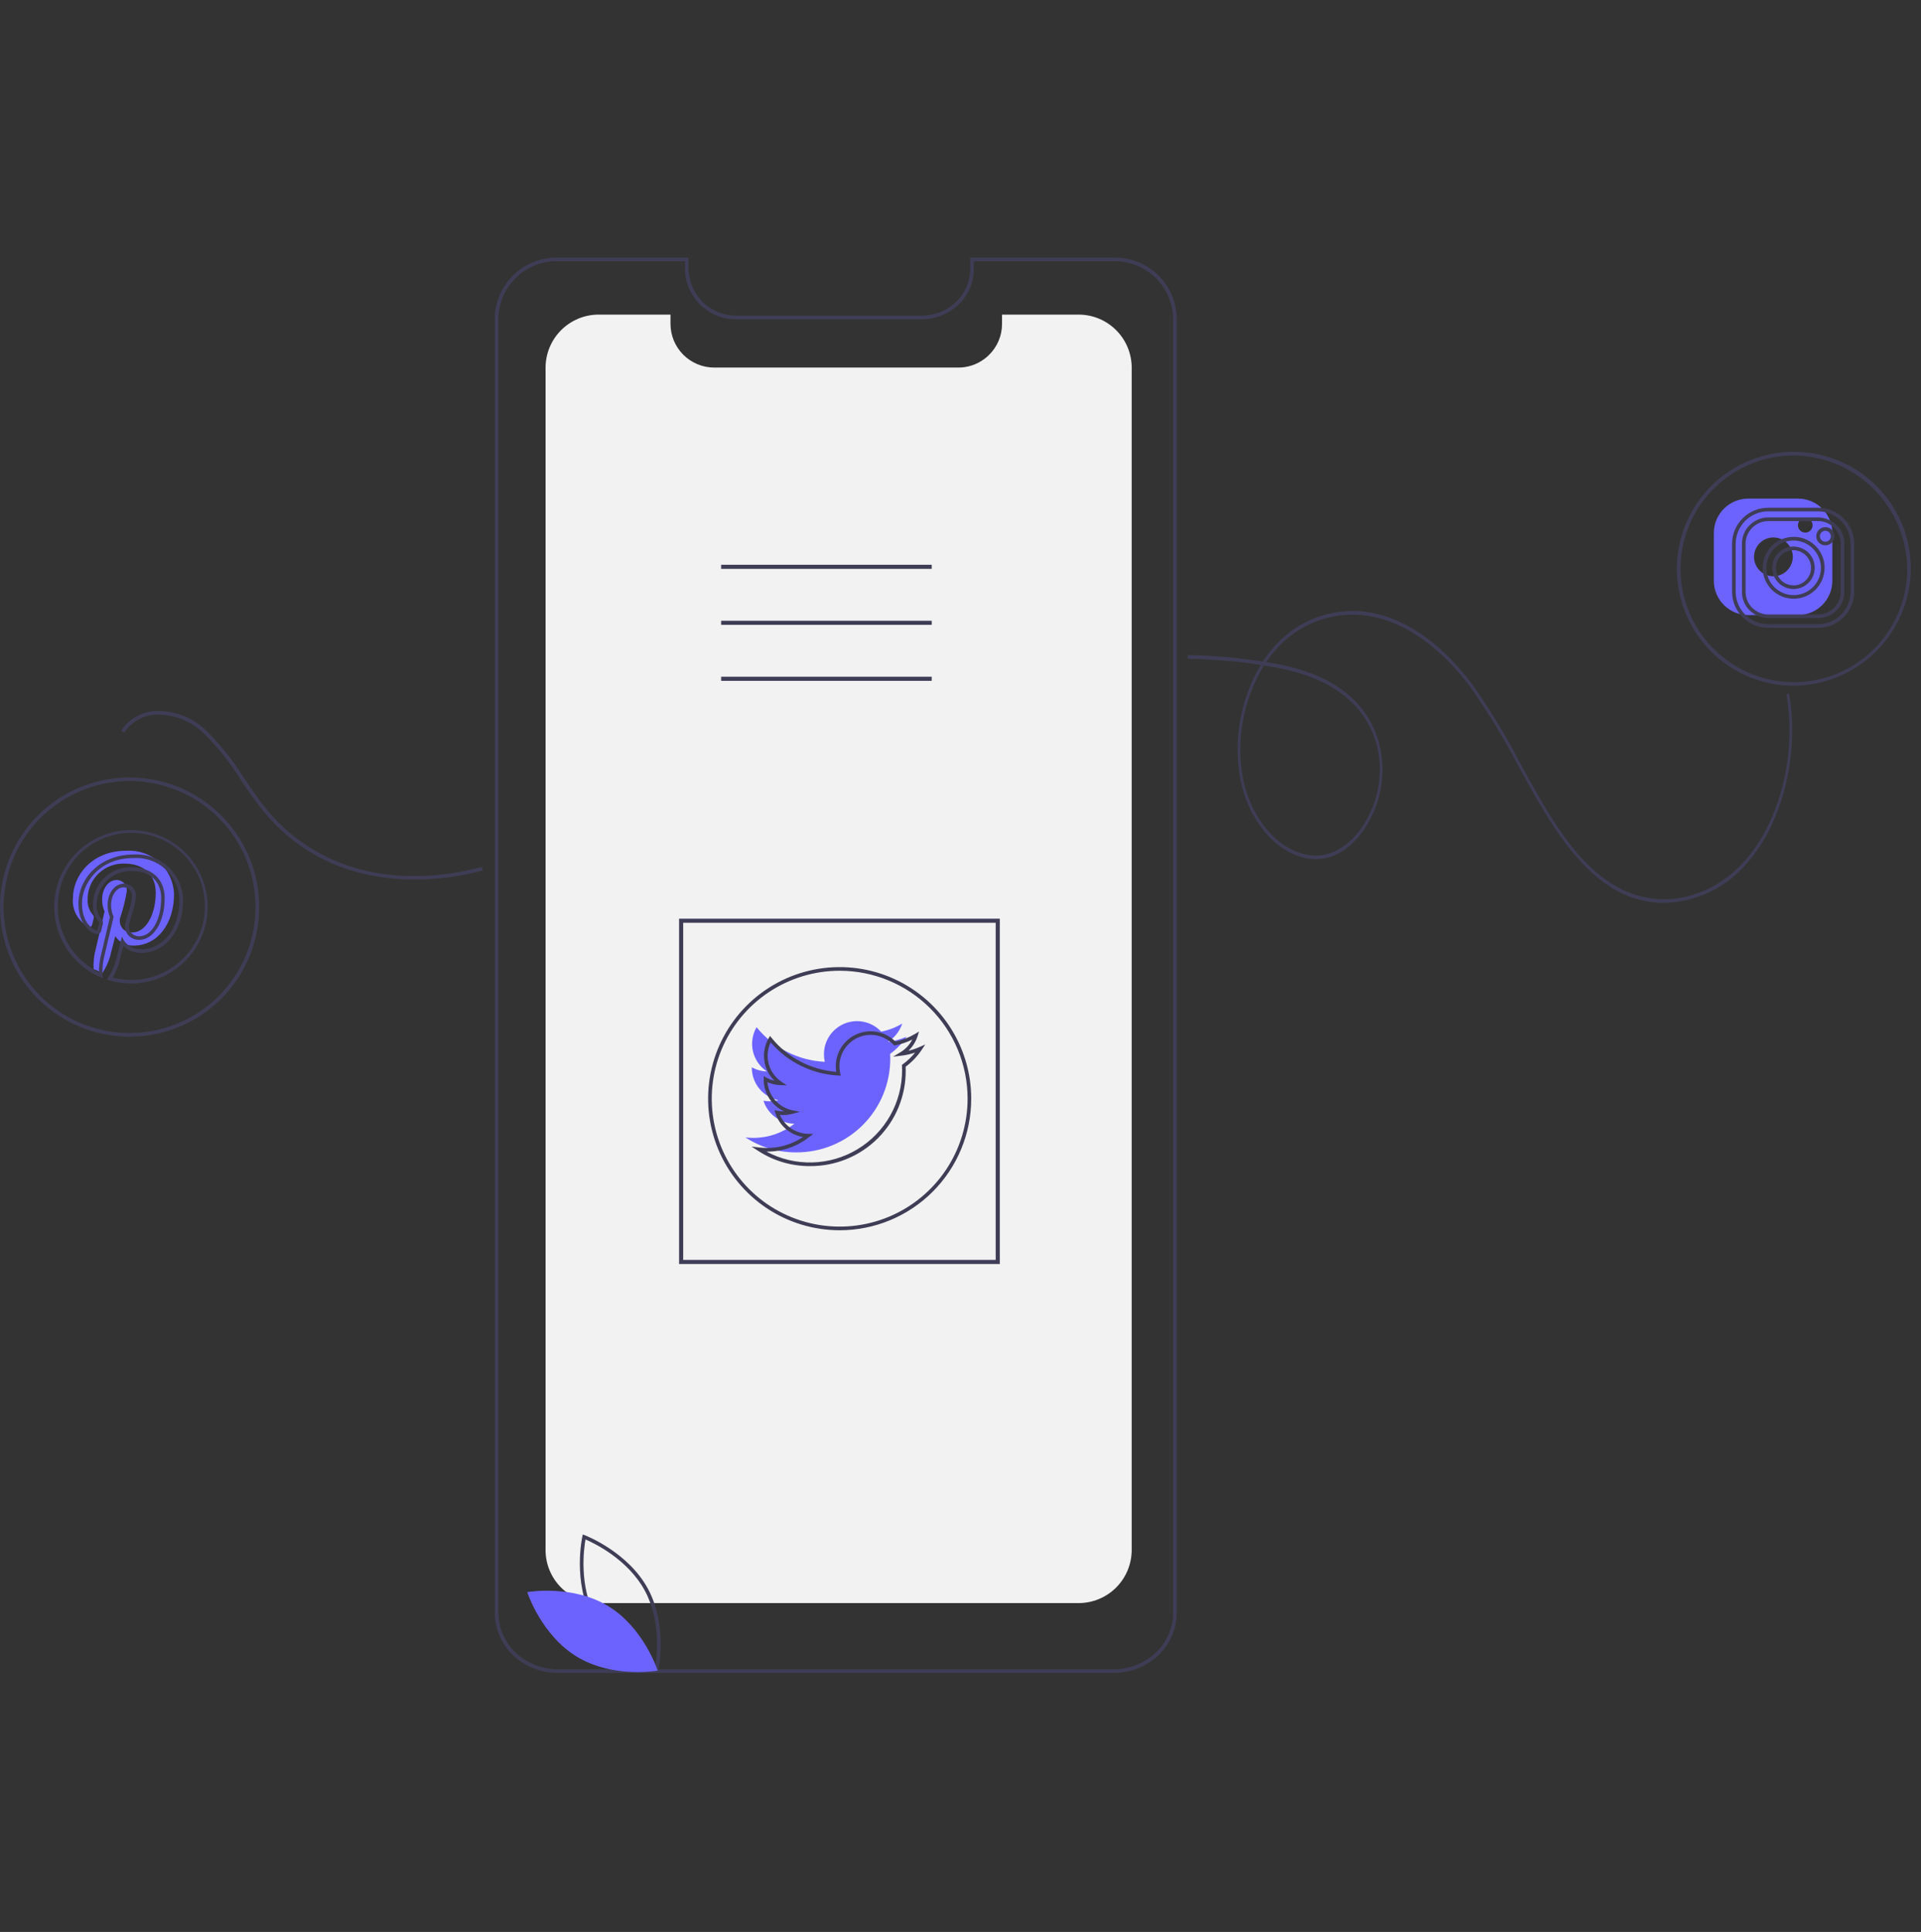 <svg width="179" height="180" viewBox="0 0 179 180" fill="none" xmlns="http://www.w3.org/2000/svg">
<rect x="0" y="0" width="179" height="180" fill="#333333" stroke="none"/>
<path d="M16.217 83.288C16.217 86.045 14.691 88.103 12.445 88.103C12.11 88.111 11.778 88.036 11.479 87.883C11.181 87.73 10.926 87.504 10.737 87.227C10.737 87.227 10.331 88.845 10.244 89.159C10.085 89.684 9.853 90.183 9.554 90.643C9.42 90.575 9.065 90.425 8.72 90.284C8.696 89.769 8.738 89.253 8.844 88.748C8.977 88.178 9.744 84.918 9.744 84.918C9.591 84.568 9.514 84.19 9.519 83.808C9.519 82.768 10.119 81.99 10.869 81.99C11.003 81.988 11.135 82.015 11.258 82.069C11.38 82.123 11.489 82.202 11.579 82.301C11.668 82.401 11.735 82.518 11.775 82.645C11.815 82.773 11.828 82.907 11.812 83.04C11.676 83.887 11.469 84.721 11.193 85.533C11.152 85.698 11.149 85.87 11.186 86.035C11.223 86.201 11.298 86.356 11.406 86.487C11.513 86.618 11.65 86.723 11.806 86.791C11.961 86.86 12.13 86.892 12.299 86.883C13.622 86.883 14.513 85.175 14.513 83.15C14.513 81.608 13.482 80.458 11.606 80.458C11.156 80.441 10.707 80.516 10.287 80.679C9.867 80.841 9.485 81.087 9.163 81.402C8.841 81.716 8.586 82.093 8.414 82.509C8.242 82.925 8.157 83.372 8.163 83.822C8.142 84.322 8.307 84.812 8.625 85.199C8.681 85.245 8.72 85.308 8.738 85.379C8.756 85.449 8.752 85.523 8.726 85.591C8.692 85.72 8.617 86.03 8.581 86.155C8.575 86.193 8.56 86.228 8.538 86.259C8.516 86.29 8.486 86.316 8.452 86.333C8.418 86.35 8.381 86.359 8.342 86.359C8.304 86.359 8.267 86.35 8.233 86.332C7.753 86.079 7.36 85.688 7.104 85.209C6.849 84.731 6.743 84.186 6.8 83.647C6.8 81.652 8.476 79.259 11.796 79.259C12.352 79.228 12.909 79.308 13.434 79.494C13.959 79.68 14.442 79.97 14.853 80.345C15.265 80.72 15.598 81.174 15.832 81.679C16.066 82.185 16.197 82.732 16.217 83.288V83.288Z" fill="#6C63FF"/>
<path d="M167.518 46.455H162.917C162.071 46.451 161.258 46.781 160.654 47.374C160.051 47.968 159.707 48.775 159.697 49.621V54.143C159.707 54.989 160.051 55.797 160.654 56.389C161.258 56.982 162.071 57.312 162.917 57.308H167.518C168.364 57.312 169.178 56.982 169.781 56.389C170.384 55.797 170.728 54.989 170.739 54.143V49.621C170.729 48.775 170.384 47.967 169.781 47.374C169.178 46.781 168.364 46.451 167.518 46.455V46.455ZM165.217 53.691C164.861 53.685 164.514 53.574 164.221 53.371C163.928 53.169 163.701 52.884 163.569 52.553C163.436 52.222 163.405 51.859 163.478 51.51C163.551 51.161 163.726 50.842 163.98 50.592C164.235 50.342 164.557 50.173 164.907 50.106C165.257 50.038 165.619 50.076 165.948 50.213C166.276 50.351 166.557 50.583 166.755 50.88C166.952 51.176 167.058 51.525 167.058 51.881C167.053 52.365 166.857 52.827 166.512 53.166C166.167 53.506 165.701 53.694 165.217 53.691V53.691ZM168.209 49.621C168.051 49.619 167.898 49.563 167.777 49.462C167.657 49.36 167.574 49.22 167.545 49.065C167.516 48.91 167.542 48.749 167.617 48.611C167.693 48.472 167.815 48.364 167.961 48.306C168.107 48.246 168.27 48.24 168.42 48.287C168.571 48.335 168.701 48.433 168.787 48.565C168.874 48.697 168.912 48.855 168.895 49.011C168.878 49.169 168.807 49.315 168.695 49.425C168.631 49.489 168.555 49.539 168.471 49.572C168.388 49.606 168.299 49.623 168.209 49.621Z" fill="#6C63FF"/>
<path d="M103.753 155.867H51.998C50.833 155.87 49.69 155.541 48.705 154.919C47.915 154.427 47.262 153.744 46.807 152.932C46.351 152.121 46.108 151.208 46.099 150.278V29.595C46.142 28.072 46.787 26.628 47.892 25.58C48.998 24.532 50.474 23.964 51.997 24.002H64.161V25.112C64.196 26.284 64.695 27.394 65.547 28.199C66.399 29.005 67.535 29.439 68.707 29.409H85.854C86.819 29.414 87.762 29.12 88.554 28.568C89.115 28.181 89.576 27.665 89.897 27.064C90.218 26.463 90.391 25.793 90.401 25.112V24.002H103.751C105.274 23.964 106.75 24.532 107.856 25.58C108.962 26.628 109.607 28.072 109.65 29.595V150.277C109.645 151.097 109.456 151.905 109.096 152.642C108.737 153.379 108.216 154.025 107.572 154.533C106.489 155.401 105.141 155.871 103.753 155.867V155.867ZM51.998 24.342C50.566 24.305 49.177 24.836 48.135 25.82C47.093 26.803 46.483 28.16 46.439 29.592V150.277C46.448 151.15 46.677 152.007 47.105 152.769C47.533 153.53 48.146 154.171 48.888 154.632C49.818 155.22 50.897 155.531 51.998 155.527H103.753C105.065 155.532 106.338 155.088 107.362 154.269C107.965 153.793 108.454 153.187 108.792 152.496C109.129 151.805 109.307 151.047 109.312 150.278V29.595C109.268 28.163 108.658 26.806 107.616 25.823C106.574 24.839 105.185 24.308 103.753 24.345H90.74V25.116C90.73 25.852 90.543 26.575 90.197 27.225C89.85 27.875 89.353 28.432 88.747 28.851C87.898 29.442 86.888 29.756 85.854 29.75H68.707C67.445 29.781 66.222 29.311 65.306 28.442C64.391 27.573 63.856 26.376 63.821 25.114V24.342H51.998Z" fill="#3F3D56"/>
<path d="M105.452 34.261V144.408C105.452 145.721 104.93 146.98 104.002 147.909C103.074 148.837 101.815 149.358 100.502 149.358H55.785C55.135 149.359 54.491 149.232 53.89 148.984C53.289 148.735 52.743 148.371 52.283 147.911C51.823 147.451 51.458 146.905 51.21 146.304C50.962 145.703 50.834 145.059 50.836 144.408V34.261C50.836 32.949 51.357 31.69 52.285 30.761C53.214 29.833 54.473 29.311 55.785 29.311H62.477V30.169C62.477 31.25 62.906 32.287 63.671 33.052C64.435 33.816 65.472 34.246 66.552 34.246H89.295C90.165 34.248 91.013 33.969 91.712 33.451C91.853 33.348 91.987 33.235 92.113 33.114C92.511 32.734 92.828 32.277 93.044 31.771C93.26 31.265 93.372 30.72 93.371 30.169V29.311H100.503C101.815 29.311 103.075 29.833 104.003 30.761C104.931 31.69 105.453 32.949 105.453 34.261H105.452Z" fill="#F2F2F2"/>
<path d="M93.164 117.767H63.277V85.592H93.164V117.767ZM63.661 117.383H92.779V85.972H63.661V117.383Z" fill="#3F3D56"/>
<path d="M86.818 52.618H67.197V53.001H86.818V52.618Z" fill="#3F3D56"/>
<path d="M86.818 57.834H67.197V58.217H86.818V57.834Z" fill="#3F3D56"/>
<path d="M86.818 63.05H67.197V63.433H86.818V63.05Z" fill="#3F3D56"/>
<path d="M61.286 155.91L61.104 155.842C61.064 155.827 57.075 154.298 55.207 150.833C53.339 147.368 54.254 143.196 54.263 143.154L54.305 142.964L54.488 143.033C54.527 143.048 58.517 144.576 60.385 148.041C62.253 151.506 61.338 155.678 61.329 155.72L61.286 155.91ZM55.506 150.672C57.086 153.601 60.238 155.104 61.037 155.446C61.187 154.591 61.664 151.129 60.086 148.202C58.508 145.275 55.355 143.771 54.556 143.428C54.406 144.284 53.928 147.746 55.506 150.672Z" fill="#3F3D56"/>
<path d="M56.637 149.619C59.995 151.64 61.287 155.652 61.287 155.652C61.287 155.652 57.136 156.389 53.778 154.369C50.42 152.348 49.128 148.336 49.128 148.336C49.128 148.336 53.277 147.599 56.637 149.619Z" fill="#6C63FF"/>
<path d="M82.945 98.188C82.951 98.318 82.954 98.453 82.954 98.586C82.962 99.741 82.741 100.887 82.302 101.955C81.864 103.024 81.218 103.995 80.401 104.812C79.584 105.629 78.613 106.275 77.544 106.714C76.475 107.152 75.33 107.374 74.175 107.366C72.5 107.369 70.86 106.885 69.457 105.971C69.7 106.001 69.946 106.016 70.192 106.016C71.58 106.019 72.929 105.554 74.021 104.696C73.377 104.684 72.754 104.47 72.237 104.086C71.72 103.702 71.337 103.166 71.139 102.553C71.331 102.59 71.526 102.608 71.721 102.608C71.994 102.609 72.267 102.573 72.531 102.5C71.832 102.359 71.204 101.981 70.753 101.43C70.302 100.878 70.056 100.187 70.056 99.475V99.439C70.485 99.679 70.966 99.812 71.457 99.824C70.804 99.388 70.341 98.719 70.163 97.954C69.984 97.189 70.104 96.385 70.497 95.704C71.27 96.658 72.236 97.439 73.331 97.994C74.425 98.55 75.625 98.869 76.852 98.93C76.8 98.698 76.775 98.461 76.777 98.224C76.776 97.605 76.961 97.001 77.309 96.489C77.656 95.977 78.15 95.582 78.725 95.354C79.3 95.127 79.931 95.078 80.534 95.214C81.138 95.35 81.687 95.664 82.109 96.116C82.801 95.98 83.464 95.727 84.07 95.366C83.838 96.081 83.357 96.687 82.713 97.075C83.323 97 83.919 96.836 84.481 96.588C84.068 97.209 83.548 97.75 82.945 98.188V98.188Z" fill="#6C63FF"/>
<path d="M78.241 114.622C75.816 114.622 73.446 113.903 71.43 112.556C69.415 111.209 67.843 109.295 66.915 107.055C65.987 104.815 65.745 102.351 66.217 99.973C66.69 97.595 67.857 95.411 69.571 93.696C71.285 91.981 73.469 90.814 75.847 90.34C78.225 89.867 80.69 90.109 82.93 91.037C85.17 91.964 87.085 93.535 88.432 95.55C89.779 97.566 90.499 99.936 90.499 102.36C90.5 103.97 90.183 105.565 89.567 107.052C88.951 108.54 88.048 109.892 86.91 111.03C85.772 112.169 84.42 113.072 82.933 113.688C81.445 114.305 79.851 114.622 78.241 114.622V114.622ZM78.241 90.444C75.883 90.444 73.579 91.143 71.618 92.453C69.658 93.763 68.131 95.625 67.229 97.803C66.327 99.981 66.091 102.377 66.551 104.69C67.011 107.002 68.147 109.125 69.814 110.792C71.481 112.459 73.605 113.594 75.917 114.053C78.23 114.513 80.626 114.277 82.804 113.374C84.982 112.471 86.843 110.943 88.153 108.983C89.462 107.022 90.16 104.718 90.16 102.36C90.159 99.2 88.903 96.169 86.668 93.934C84.433 91.7 81.401 90.444 78.241 90.444V90.444ZM75.448 108.646C73.74 108.648 72.069 108.153 70.637 107.221L70.027 106.824L70.75 106.91C70.987 106.938 71.226 106.953 71.465 106.953C72.664 106.958 73.837 106.601 74.83 105.93C74.237 105.834 73.683 105.576 73.227 105.184C72.772 104.792 72.434 104.282 72.251 103.71L72.163 103.434L72.447 103.492C72.65 103.532 72.857 103.55 73.064 103.545C72.497 103.285 72.016 102.867 71.679 102.342C71.342 101.817 71.162 101.207 71.161 100.583V100.26L71.413 100.402C71.648 100.534 71.901 100.631 72.163 100.692C71.646 100.185 71.312 99.521 71.215 98.803C71.118 98.086 71.262 97.356 71.626 96.73L71.749 96.517L71.905 96.708C72.641 97.614 73.553 98.361 74.587 98.902C75.621 99.444 76.754 99.769 77.918 99.858C77.891 99.686 77.878 99.512 77.878 99.338C77.878 98.693 78.069 98.063 78.427 97.527C78.785 96.991 79.294 96.574 79.89 96.328C80.486 96.082 81.142 96.019 81.774 96.147C82.406 96.275 82.985 96.587 83.439 97.045C84.078 96.91 84.691 96.67 85.252 96.335L85.636 96.111L85.501 96.536C85.335 97.055 85.041 97.524 84.646 97.899C85.002 97.814 85.35 97.697 85.684 97.549L86.218 97.313L85.894 97.799C85.487 98.41 84.978 98.947 84.389 99.386C84.393 99.49 84.395 99.595 84.395 99.701C84.406 100.879 84.182 102.047 83.737 103.137C83.291 104.228 82.632 105.218 81.799 106.051C80.966 106.884 79.975 107.542 78.885 107.988C77.795 108.433 76.626 108.657 75.448 108.646V108.646ZM71.424 107.296C72.734 107.995 74.204 108.342 75.688 108.304C77.173 108.265 78.623 107.843 79.895 107.077C81.168 106.311 82.22 105.229 82.95 103.935C83.679 102.641 84.061 101.181 84.057 99.695C84.057 99.564 84.057 99.434 84.047 99.305L84.043 99.213L84.118 99.159C84.548 98.847 84.936 98.481 85.272 98.068C84.86 98.206 84.436 98.302 84.005 98.354L83.211 98.452L83.897 98.04C84.37 97.758 84.754 97.347 85.003 96.857C84.501 97.106 83.967 97.287 83.416 97.394L83.323 97.412L83.259 97.344C82.86 96.917 82.341 96.62 81.771 96.491C81.201 96.363 80.605 96.409 80.061 96.624C79.517 96.839 79.051 97.212 78.723 97.696C78.394 98.18 78.219 98.751 78.22 99.335C78.219 99.559 78.244 99.782 78.295 99.999L78.347 100.22L78.122 100.208C76.915 100.147 75.733 99.841 74.648 99.31C73.563 98.779 72.597 98.033 71.808 97.117C71.509 97.75 71.447 98.47 71.635 99.144C71.822 99.819 72.246 100.404 72.829 100.792L73.315 101.117L72.73 101.102C72.31 101.091 71.897 100.998 71.513 100.827C71.567 101.456 71.822 102.05 72.241 102.521C72.66 102.993 73.22 103.316 73.838 103.443L74.544 103.585L73.849 103.774C73.466 103.878 73.067 103.911 72.673 103.872C72.894 104.387 73.26 104.827 73.726 105.14C74.191 105.452 74.737 105.624 75.298 105.634L75.775 105.643L75.4 105.937C74.279 106.821 72.892 107.3 71.464 107.294H71.422L71.424 107.296Z" fill="#3F3D56"/>
<path d="M167.087 54.88C166.697 54.873 166.318 54.752 165.996 54.531C165.675 54.31 165.426 53.998 165.281 53.636C165.136 53.274 165.102 52.877 165.182 52.496C165.261 52.114 165.452 51.764 165.73 51.491C166.008 51.217 166.361 51.032 166.744 50.958C167.127 50.884 167.523 50.925 167.883 51.076C168.242 51.227 168.55 51.48 168.766 51.805C168.982 52.13 169.097 52.511 169.097 52.901C169.097 53.163 169.045 53.423 168.943 53.665C168.842 53.907 168.693 54.127 168.506 54.311C168.319 54.495 168.097 54.64 167.854 54.738C167.61 54.836 167.349 54.884 167.087 54.88V54.88ZM167.087 51.262C166.764 51.268 166.45 51.37 166.185 51.553C165.92 51.737 165.715 51.995 165.595 52.295C165.476 52.595 165.448 52.924 165.515 53.239C165.582 53.555 165.74 53.844 165.971 54.07C166.201 54.296 166.493 54.449 166.81 54.51C167.127 54.571 167.455 54.537 167.753 54.412C168.05 54.287 168.304 54.077 168.483 53.808C168.662 53.539 168.757 53.224 168.757 52.901C168.752 52.462 168.574 52.043 168.261 51.736C167.948 51.429 167.526 51.258 167.087 51.262V51.262Z" fill="#3F3D56"/>
<path d="M169.387 57.592H164.787C164.135 57.592 163.509 57.336 163.044 56.879C162.813 56.657 162.63 56.389 162.505 56.094C162.38 55.799 162.316 55.482 162.317 55.161V50.64C162.317 50.32 162.382 50.003 162.506 49.708C162.631 49.413 162.813 49.146 163.043 48.923C163.507 48.463 164.134 48.207 164.787 48.209H169.388C170.04 48.209 170.666 48.465 171.131 48.922C171.361 49.145 171.544 49.412 171.669 49.707C171.794 50.002 171.858 50.32 171.858 50.64V55.16C171.857 55.48 171.793 55.797 171.668 56.092C171.544 56.387 171.361 56.654 171.132 56.877C170.902 57.105 170.63 57.285 170.33 57.408C170.031 57.531 169.711 57.593 169.387 57.592V57.592ZM164.787 48.549C164.223 48.547 163.682 48.768 163.281 49.164C163.084 49.356 162.927 49.586 162.82 49.839C162.712 50.093 162.656 50.365 162.656 50.64V55.16C162.655 55.435 162.71 55.707 162.818 55.961C162.925 56.214 163.082 56.444 163.28 56.635C163.682 57.03 164.223 57.251 164.786 57.251H169.386C169.95 57.253 170.491 57.032 170.892 56.636C171.089 56.444 171.246 56.214 171.353 55.961C171.461 55.707 171.517 55.435 171.517 55.16V50.639C171.518 50.363 171.463 50.091 171.355 49.837C171.248 49.584 171.09 49.355 170.892 49.163C170.491 48.768 169.95 48.547 169.386 48.548L164.787 48.549ZM167.087 55.784C166.519 55.774 165.966 55.597 165.498 55.275C165.03 54.953 164.668 54.499 164.457 53.971C164.246 53.444 164.196 52.866 164.312 52.31C164.429 51.754 164.707 51.245 165.112 50.846C165.517 50.447 166.031 50.178 166.589 50.07C167.147 49.963 167.724 50.023 168.248 50.242C168.772 50.462 169.22 50.831 169.534 51.304C169.849 51.777 170.017 52.333 170.017 52.901C170.017 53.283 169.941 53.662 169.793 54.015C169.645 54.368 169.429 54.688 169.156 54.956C168.883 55.224 168.56 55.436 168.205 55.578C167.849 55.72 167.469 55.79 167.087 55.784ZM167.087 50.358C166.586 50.367 166.099 50.525 165.687 50.81C165.275 51.095 164.956 51.495 164.771 51.96C164.586 52.426 164.542 52.936 164.646 53.426C164.749 53.916 164.995 54.365 165.352 54.716C165.71 55.067 166.163 55.304 166.655 55.399C167.147 55.493 167.656 55.44 168.118 55.246C168.58 55.052 168.974 54.726 169.252 54.309C169.529 53.892 169.677 53.402 169.677 52.901C169.67 52.221 169.393 51.571 168.907 51.094C168.422 50.618 167.767 50.353 167.086 50.359L167.087 50.358ZM170.077 50.808C169.91 50.806 169.747 50.754 169.609 50.659C169.471 50.565 169.364 50.431 169.302 50.276C169.24 50.121 169.225 49.951 169.259 49.787C169.293 49.623 169.374 49.474 169.494 49.356C169.613 49.239 169.764 49.159 169.928 49.127C170.092 49.096 170.262 49.113 170.416 49.178C170.571 49.242 170.703 49.351 170.795 49.49C170.888 49.629 170.937 49.793 170.937 49.96C170.937 50.072 170.915 50.184 170.872 50.287C170.828 50.391 170.765 50.485 170.685 50.564C170.605 50.643 170.51 50.705 170.405 50.747C170.301 50.789 170.19 50.81 170.077 50.808V50.808ZM170.077 49.452C169.977 49.454 169.88 49.485 169.798 49.543C169.716 49.6 169.652 49.68 169.615 49.773C169.579 49.866 169.57 49.968 169.591 50.066C169.612 50.164 169.661 50.253 169.733 50.323C169.804 50.393 169.895 50.441 169.993 50.459C170.092 50.478 170.193 50.467 170.285 50.429C170.378 50.39 170.457 50.325 170.512 50.241C170.567 50.158 170.597 50.06 170.597 49.96C170.595 49.824 170.539 49.694 170.441 49.599C170.344 49.504 170.213 49.451 170.076 49.452L170.077 49.452Z" fill="#3F3D56"/>
<path d="M166.967 63.895C164.819 63.858 162.73 63.187 160.962 61.967C159.194 60.747 157.826 59.032 157.029 57.037C156.233 55.042 156.044 52.856 156.485 50.754C156.927 48.652 157.98 46.727 159.512 45.221C161.044 43.715 162.987 42.695 165.096 42.29C167.206 41.885 169.388 42.111 171.369 42.942C173.35 43.773 175.042 45.17 176.231 46.959C177.421 48.747 178.055 50.848 178.055 52.996C178.026 55.91 176.843 58.695 174.764 60.738C172.686 62.781 169.882 63.916 166.967 63.895V63.895ZM166.967 42.436C164.886 42.473 162.863 43.123 161.151 44.306C159.439 45.489 158.114 47.151 157.343 49.084C156.573 51.017 156.39 53.134 156.819 55.171C157.247 57.207 158.268 59.071 159.752 60.53C161.237 61.988 163.119 62.975 165.162 63.368C167.206 63.76 169.32 63.54 171.239 62.735C173.158 61.93 174.796 60.576 175.949 58.843C177.101 57.111 177.715 55.076 177.715 52.995C177.687 50.171 176.539 47.473 174.524 45.493C172.509 43.514 169.791 42.414 166.967 42.436V42.436ZM169.386 58.495H164.785C163.894 58.502 163.036 58.154 162.4 57.529C161.765 56.904 161.403 56.053 161.394 55.161V50.64C161.403 49.749 161.765 48.897 162.4 48.272C163.036 47.647 163.894 47.299 164.785 47.306H169.386C170.277 47.299 171.135 47.647 171.771 48.272C172.406 48.897 172.768 49.749 172.776 50.64V55.161C172.768 56.052 172.406 56.904 171.771 57.529C171.136 58.154 170.278 58.502 169.387 58.495H169.386ZM164.785 47.645C163.984 47.638 163.213 47.95 162.641 48.511C162.069 49.073 161.743 49.838 161.734 50.639V55.16C161.743 55.962 162.069 56.727 162.641 57.288C163.213 57.85 163.984 58.161 164.785 58.155H169.386C170.187 58.161 170.958 57.85 171.53 57.288C172.102 56.727 172.428 55.962 172.437 55.16V50.64C172.428 49.839 172.102 49.073 171.53 48.512C170.958 47.951 170.187 47.639 169.386 47.645L164.785 47.645Z" fill="#3F3D56"/>
<path d="M12.132 96.585C9.741 96.597 7.401 95.898 5.408 94.578C3.415 93.258 1.858 91.376 0.936 89.171C0.013 86.966 -0.234 84.536 0.225 82.19C0.685 79.844 1.83 77.687 3.517 75.992C5.203 74.298 7.354 73.142 9.698 72.672C12.042 72.201 14.473 72.437 16.683 73.349C18.892 74.261 20.782 75.809 22.111 77.796C23.44 79.783 24.15 82.12 24.15 84.51C24.154 87.704 22.89 90.769 20.637 93.032C18.384 95.296 15.326 96.574 12.132 96.585V96.585ZM12.132 72.771C9.808 72.76 7.533 73.438 5.595 74.721C3.657 76.003 2.143 77.832 1.246 79.976C0.348 82.12 0.107 84.482 0.554 86.763C1 89.043 2.113 91.14 3.752 92.788C5.392 94.435 7.483 95.559 9.761 96.016C12.04 96.474 14.403 96.245 16.551 95.358C18.699 94.472 20.536 92.967 21.828 91.035C23.121 89.104 23.81 86.832 23.81 84.508C23.814 81.404 22.587 78.425 20.398 76.225C18.209 74.025 15.236 72.783 12.132 72.771V72.771ZM12.203 91.632C11.516 91.631 10.833 91.531 10.174 91.336L9.959 91.272L10.078 91.083C10.374 90.632 10.604 90.14 10.759 89.623C10.846 89.314 11.248 87.711 11.252 87.694L11.36 87.262L11.567 87.657C11.742 87.905 11.975 88.106 12.247 88.242C12.518 88.379 12.819 88.446 13.122 88.438C15.243 88.438 16.722 86.529 16.722 83.794C16.701 83.26 16.573 82.735 16.347 82.251C16.121 81.767 15.8 81.333 15.404 80.974C15.008 80.615 14.544 80.339 14.04 80.161C13.536 79.984 13.001 79.909 12.467 79.941C9.139 79.941 7.641 82.407 7.641 84.158C7.641 85.417 8.125 86.338 8.968 86.685C8.991 86.697 9.018 86.7 9.043 86.694C9.065 86.677 9.08 86.652 9.085 86.625C9.104 86.556 9.133 86.437 9.16 86.325C9.185 86.222 9.21 86.122 9.227 86.062C9.257 85.948 9.259 85.941 9.161 85.823C8.817 85.406 8.639 84.877 8.66 84.338C8.654 83.866 8.745 83.397 8.925 82.961C9.106 82.525 9.373 82.129 9.711 81.799C10.048 81.469 10.449 81.21 10.889 81.039C11.329 80.868 11.8 80.788 12.271 80.803C14.141 80.803 15.347 81.928 15.347 83.664C15.347 85.89 14.321 87.568 12.961 87.568C12.761 87.572 12.563 87.53 12.382 87.446C12.201 87.362 12.041 87.238 11.915 87.084C11.797 86.934 11.715 86.759 11.676 86.572C11.637 86.386 11.642 86.193 11.69 86.008C11.764 85.678 11.871 85.341 11.972 85.014C12.145 84.544 12.256 84.053 12.303 83.553C12.316 83.444 12.307 83.332 12.274 83.226C12.242 83.12 12.187 83.022 12.114 82.939C12.041 82.856 11.952 82.788 11.851 82.742C11.751 82.696 11.641 82.671 11.53 82.67C10.87 82.67 10.352 83.394 10.352 84.32C10.349 84.675 10.419 85.028 10.559 85.354L10.586 85.409L10.573 85.469C10.573 85.469 9.809 88.727 9.673 89.298C9.565 89.812 9.526 90.339 9.556 90.864L9.566 91.137L9.317 91.026C7.7 90.313 6.404 89.026 5.68 87.413C4.956 85.8 4.856 83.976 5.398 82.293C5.941 80.61 7.088 79.189 8.617 78.302C10.147 77.416 11.951 77.128 13.681 77.494C15.41 77.86 16.943 78.854 17.982 80.284C19.022 81.714 19.494 83.478 19.309 85.237C19.123 86.995 18.293 88.622 16.978 89.803C15.663 90.985 13.956 91.637 12.188 91.634L12.203 91.632ZM10.483 91.07C12.184 91.521 13.993 91.3 15.536 90.454C17.079 89.608 18.237 88.201 18.771 86.524C19.305 84.848 19.174 83.03 18.404 81.448C17.635 79.865 16.287 78.639 14.638 78.023C12.99 77.408 11.168 77.45 9.549 78.141C7.931 78.832 6.64 80.118 5.945 81.734C5.249 83.351 5.201 85.172 5.812 86.823C6.422 88.473 7.644 89.825 9.224 90.6C9.214 90.135 9.259 89.672 9.357 89.218C9.481 88.693 10.141 85.879 10.243 85.445C10.098 85.088 10.025 84.705 10.027 84.32C10.027 83.205 10.694 82.331 11.545 82.331C11.701 82.328 11.857 82.358 12.001 82.42C12.144 82.482 12.273 82.574 12.379 82.69C12.484 82.806 12.563 82.943 12.611 83.092C12.659 83.241 12.675 83.399 12.657 83.554C12.612 84.088 12.496 84.613 12.31 85.115C12.211 85.436 12.11 85.767 12.034 86.09C11.999 86.225 11.995 86.365 12.023 86.502C12.05 86.638 12.109 86.766 12.194 86.877C12.289 86.991 12.408 87.083 12.543 87.144C12.678 87.206 12.826 87.236 12.974 87.233C14.14 87.233 15.02 85.701 15.02 83.668C15.02 82.113 13.97 81.147 12.281 81.147C11.854 81.133 11.428 81.205 11.03 81.359C10.632 81.514 10.268 81.747 9.963 82.046C9.657 82.345 9.415 82.702 9.251 83.097C9.087 83.491 9.005 83.915 9.009 84.342C8.99 84.802 9.14 85.253 9.431 85.609C9.504 85.677 9.556 85.764 9.58 85.861C9.604 85.958 9.599 86.06 9.565 86.154C9.549 86.214 9.524 86.311 9.5 86.412C9.47 86.53 9.44 86.652 9.425 86.72C9.412 86.781 9.386 86.839 9.349 86.888C9.311 86.938 9.262 86.978 9.206 87.006C9.15 87.034 9.089 87.048 9.026 87.049C8.964 87.049 8.902 87.035 8.846 87.008C7.884 86.613 7.309 85.55 7.309 84.167C7.309 81.927 9.241 79.61 12.475 79.61C13.053 79.578 13.632 79.661 14.178 79.856C14.723 80.05 15.225 80.351 15.653 80.742C16.081 81.132 16.426 81.604 16.669 82.13C16.913 82.655 17.049 83.224 17.069 83.803C17.069 86.691 15.411 88.787 13.127 88.787C12.519 88.786 11.935 88.551 11.497 88.131C11.372 88.626 11.152 89.495 11.09 89.719C10.95 90.196 10.747 90.652 10.486 91.075L10.483 91.07Z" fill="#3F3D56"/>
<path d="M155.053 84.118C153.483 84.117 151.941 83.711 150.575 82.939C146.612 80.718 143.989 75.936 141.452 71.314C140.147 68.801 138.676 66.378 137.047 64.061C134.454 60.578 131.446 58.328 128.347 57.553C126.641 57.126 124.851 57.181 123.175 57.712C121.499 58.244 120.004 59.231 118.856 60.563C118.539 60.918 118.246 61.294 117.979 61.688C118.338 61.746 118.696 61.809 119.054 61.875C122.811 62.576 127.523 64.517 128.636 69.793C129.049 71.924 128.756 74.132 127.802 76.083C126.778 78.195 125.147 79.648 123.44 79.968C123.163 80.019 122.882 80.044 122.6 80.043C119.525 80.043 116.498 76.968 115.601 72.747C114.885 69.039 115.552 65.197 117.476 61.947C115.224 61.602 112.95 61.412 110.672 61.379V61.039C113.016 61.074 115.354 61.274 117.67 61.639C117.977 61.167 118.318 60.719 118.692 60.299C119.864 58.937 121.392 57.927 123.104 57.383C124.817 56.838 126.647 56.781 128.39 57.216C131.54 58.003 134.593 60.286 137.222 63.816C138.86 66.145 140.34 68.581 141.651 71.108C144.284 75.908 146.771 80.439 150.668 82.624C154.586 84.82 159.396 83.824 162.638 80.139C165.881 76.453 167.418 70.246 166.463 64.689L166.709 64.614C167.684 70.296 166.114 76.641 162.801 80.403C161.849 81.539 160.665 82.458 159.329 83.099C157.992 83.739 156.535 84.087 155.053 84.118ZM117.778 61.998C115.827 65.186 115.138 68.988 115.846 72.658C116.791 77.109 120.183 80.238 123.407 79.633C125.042 79.326 126.607 77.93 127.592 75.898C128.506 74.035 128.787 71.924 128.394 69.887C127.319 64.787 122.704 62.899 119.019 62.213C118.607 62.136 118.193 62.064 117.777 61.998H117.778Z" fill="#3F3D56"/>
<path d="M38.648 81.948C37.122 81.953 35.601 81.789 34.112 81.458C30.409 80.662 27.082 78.642 24.667 75.725C23.87 74.77 23.144 73.7 22.442 72.662C21.448 71.055 20.264 69.575 18.917 68.251C18.3 67.672 17.571 67.227 16.775 66.942C15.979 66.657 15.133 66.539 14.289 66.595C13.741 66.658 13.214 66.84 12.744 67.129C12.274 67.418 11.874 67.806 11.57 68.267L11.29 68.076C11.62 67.575 12.056 67.152 12.567 66.838C13.079 66.524 13.653 66.326 14.249 66.259C15.141 66.191 16.037 66.311 16.88 66.611C17.723 66.91 18.494 67.383 19.144 67.998C20.512 69.34 21.713 70.842 22.721 72.472C23.418 73.501 24.139 74.566 24.926 75.507C29.511 80.997 36.793 82.916 44.906 80.771L44.993 81.099C42.923 81.654 40.791 81.939 38.648 81.948V81.948Z" fill="#3F3D56"/>
</svg>
